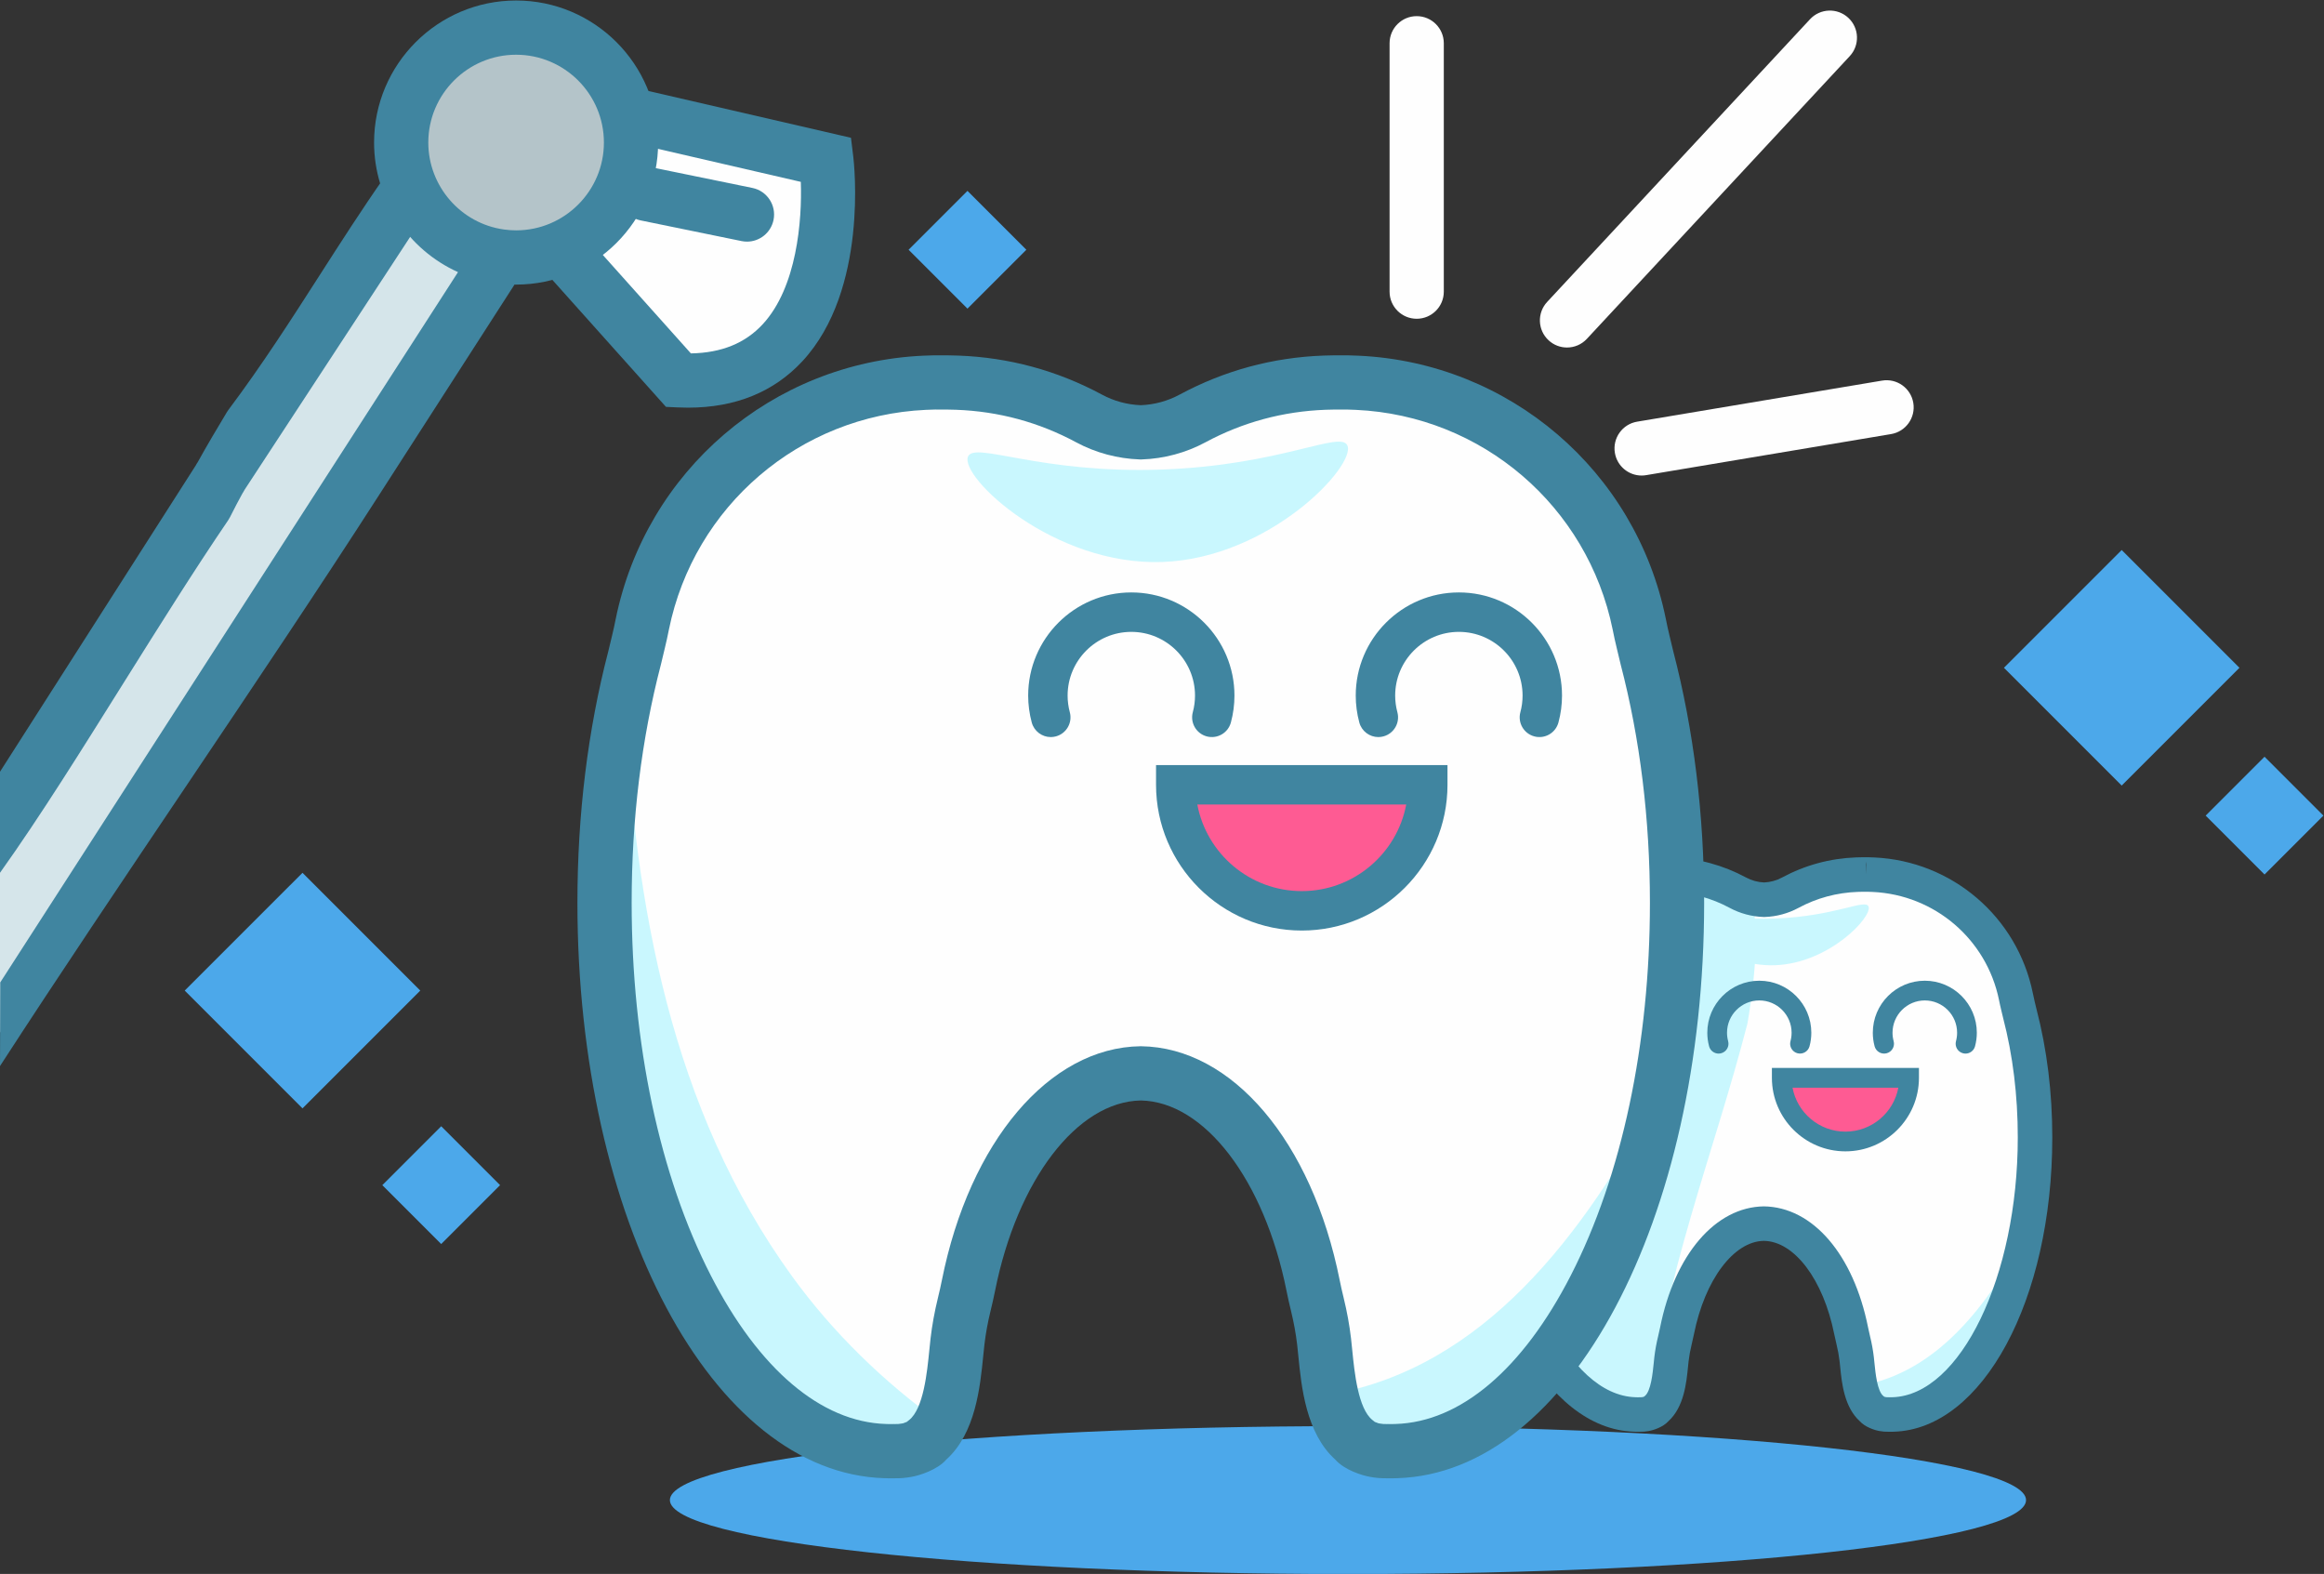 <?xml version="1.0" encoding="UTF-8" standalone="no"?>
<!-- Created with Inkscape (http://www.inkscape.org/) -->

<svg
   xmlns:dc="http://purl.org/dc/elements/1.1/"
   xmlns:cc="http://creativecommons.org/ns#"
   xmlns:rdf="http://www.w3.org/1999/02/22-rdf-syntax-ns#"
   xmlns:svg="http://www.w3.org/2000/svg"
   xmlns="http://www.w3.org/2000/svg"
   xmlns:sodipodi="http://sodipodi.sourceforge.net/DTD/sodipodi-0.dtd"
   xmlns:inkscape="http://www.inkscape.org/namespaces/inkscape"
   version="1.1"
   id="svg2"
   xml:space="preserve"
   width="628.416"
   height="425.547"
   viewBox="0 0 628.416 425.547"
   sodipodi:docname="promo.svg"
   inkscape:version="0.92.5 (0.92.5+68)"><rect x="0" y="0" width="628.416" height="425.547" fill="#333333" stroke="none"/><defs
     id="defs6"><clipPath
       clipPathUnits="userSpaceOnUse"
       id="clipPath412"><path
         d="m 5449.11,1353.69 c 49.04,-49.04 116.69,-79.48 191.1,-79.48 1237.74,0 2475.47,0 3713.21,0 55.57,0 111.15,0 166.73,0 74.41,0 142.06,30.44 191.1,79.48 48.21,48.21 78.45,114.41 79.45,187.33 1.26,90.82 0.03,181.74 0.03,272.56 0,74.42 -30.44,142.06 -79.48,191.11 -49.04,49.04 -116.69,79.48 -191.1,79.48 -55.58,0 -111.16,0 -166.73,0 -1237.74,0 -2475.47,0 -3713.21,0 -74.41,0 -142.06,-30.44 -191.1,-79.48 -49.05,-49.05 -79.49,-116.69 -79.49,-191.11 0,-90.82 -1.23,-181.74 0.03,-272.56 1.01,-72.92 31.24,-139.12 79.46,-187.33 z"
         id="path410"
         inkscape:connector-curvature="0" /></clipPath><clipPath
       clipPathUnits="userSpaceOnUse"
       id="clipPath418"><path
         d="m 5449.11,1353.69 c 49.04,-49.04 116.69,-79.48 191.1,-79.48 1237.74,0 2475.47,0 3713.21,0 55.57,0 111.15,0 166.73,0 74.41,0 142.06,30.44 191.1,79.48 48.21,48.21 78.45,114.41 79.45,187.33 1.26,90.82 0.03,181.74 0.03,272.56 0,74.42 -30.44,142.06 -79.48,191.11 -49.04,49.04 -116.69,79.48 -191.1,79.48 -55.58,0 -111.16,0 -166.73,0 -1237.74,0 -2475.47,0 -3713.21,0 -74.41,0 -142.06,-30.44 -191.1,-79.48 -49.05,-49.05 -79.49,-116.69 -79.49,-191.11 0,-90.82 -1.23,-181.74 0.03,-272.56 1.01,-72.92 31.24,-139.12 79.46,-187.33"
         id="path416"
         inkscape:connector-curvature="0" /></clipPath><clipPath
       clipPathUnits="userSpaceOnUse"
       id="clipPath14822"><path
         d="m 5441.66,1563.68 c 49.04,-49.04 116.68,-79.48 191.09,-79.48 203.73,0 407.46,0 611.2,0 975.95,0 1951.91,0 2927.87,0 74.41,0 142.06,30.44 191.1,79.48 49.04,49.04 79.48,116.69 79.48,191.11 0,25.42 1.09,51.11 -0.57,76.49 -4.41,67.4 -33.78,128.28 -78.91,173.41 -49.04,49.04 -116.69,79.48 -191.1,79.48 -975.96,0 -1951.92,0 -2927.87,0 -203.74,0 -407.47,0 -611.2,0 -74.41,0 -142.05,-30.44 -191.09,-79.48 -45.13,-45.13 -74.51,-106.01 -78.91,-173.41 -1.66,-25.38 -0.58,-51.07 -0.58,-76.49 0,-74.42 30.44,-142.07 79.49,-191.11 z"
         id="path14820"
         inkscape:connector-curvature="0" /></clipPath><clipPath
       clipPathUnits="userSpaceOnUse"
       id="clipPath14828"><path
         d="m 5441.66,1563.68 c 49.04,-49.04 116.68,-79.48 191.09,-79.48 203.73,0 407.46,0 611.2,0 975.95,0 1951.91,0 2927.87,0 74.41,0 142.06,30.44 191.1,79.48 49.04,49.04 79.48,116.69 79.48,191.11 0,25.42 1.09,51.11 -0.57,76.49 -4.41,67.4 -33.78,128.28 -78.91,173.41 -49.04,49.04 -116.69,79.48 -191.1,79.48 -975.96,0 -1951.92,0 -2927.87,0 -203.74,0 -407.47,0 -611.2,0 -74.41,0 -142.05,-30.44 -191.09,-79.48 -45.13,-45.13 -74.51,-106.01 -78.91,-173.41 -1.66,-25.38 -0.58,-51.07 -0.58,-76.49 0,-74.42 30.44,-142.07 79.49,-191.11"
         id="path14826"
         inkscape:connector-curvature="0" /></clipPath></defs><sodipodi:namedview
     pagecolor="#ffffff"
     bordercolor="#666666"
     borderopacity="1"
     objecttolerance="10"
     gridtolerance="10"
     guidetolerance="10"
     inkscape:pageopacity="0"
     inkscape:pageshadow="2"
     inkscape:window-width="1920"
     inkscape:window-height="1029"
     id="namedview4"
     showgrid="false"
     inkscape:pagecheckerboard="true"
     fit-margin-top="0"
     fit-margin-left="0"
     fit-margin-right="0"
     fit-margin-bottom="0"
     inkscape:zoom="0.40648746"
     inkscape:cx="549.4333"
     inkscape:cy="218.43333"
     inkscape:window-x="0"
     inkscape:window-y="25"
     inkscape:window-maximized="1"
     inkscape:current-layer="g12" /><g
     id="g10"
     inkscape:groupmode="layer"
     inkscape:label="ink_ext_XXXXXX"
     transform="matrix(1.333,0,0,-1.333,-0.089,540.447)"><g
       id="g12"
       transform="scale(0.1)"><path
         d="m 379.348,2598.67 c -11.239,0 -20.348,9.1 -20.348,20.34 v 229.71 c 0,11.24 9.109,20.34 20.348,20.34 11.242,0 20.347,-9.1 20.347,-20.34 v -229.71 c 0,-11.24 -9.105,-20.34 -20.347,-20.34"
         style="fill:#9ddcff;fill-opacity:1;fill-rule:nonzero;stroke:none"
         id="path28392"
         inkscape:connector-curvature="0" /><path
         d="M 494.203,2713.52 H 264.496 c -11.242,0 -20.348,9.11 -20.348,20.35 0,11.24 9.106,20.34 20.348,20.34 h 229.707 c 11.238,0 20.344,-9.1 20.344,-20.34 0,-11.24 -9.106,-20.35 -20.344,-20.35"
         style="fill:#9ddcff;fill-opacity:1;fill-rule:nonzero;stroke:none"
         id="path28394"
         inkscape:connector-curvature="0" /><path
         d="m 4128.8,1747.33 c 0,90.36 -11.16,175.63 -30.88,251.23 -1.31,5.75 -2.61,11.17 -3.86,16.12 -1.52,6.02 -2.75,12.07 -3.99,18.16 -27.83,136.76 -145.68,240.78 -289.03,247.39 -3.62,0.2 -7.22,0.34 -10.83,0.38 -0.93,0.01 -1.83,0 -2.74,-0.01 -0.09,0 -0.18,0.01 -0.26,0.01 -0.21,0 -0.41,0 -0.62,0 -0.02,0 -0.04,0 -0.07,0 -0.04,0 -0.07,0 -0.11,0 -0.25,0 -0.49,0 -0.74,0 -0.05,0 -0.1,0 -0.15,0 -0.6,0.01 -1.19,0 -1.78,-0.01 -0.07,0.01 -0.14,0.01 -0.22,0.01 -0.11,0 -0.22,0 -0.32,-0.01 -0.14,0 -0.28,0 -0.41,0 -0.09,0.01 -0.18,0.01 -0.27,0.01 -0.2,0 -0.4,0 -0.61,0 -0.02,0 -0.05,0 -0.08,0 -0.03,0 -0.07,0 -0.1,0 -0.83,0 -1.65,-0.01 -2.48,-0.01 -0.14,0 -0.28,0.01 -0.41,0.01 -0.2,0 -0.4,-0.01 -0.59,-0.01 -3.65,-0.02 -7.27,-0.1 -10.8,-0.26 -48.81,-1.77 -94.72,-14.83 -135.22,-36.65 -16.63,-8.95 -34.79,-13.65 -53.05,-14.24 -18.26,0.59 -36.42,5.29 -53.05,14.24 -40.5,21.82 -86.41,34.88 -135.21,36.65 -3.54,0.16 -7.15,0.24 -10.81,0.26 -0.19,0 -0.39,0.01 -0.58,0.01 -0.14,0 -0.27,-0.01 -0.42,-0.01 -0.82,0 -1.65,0.01 -2.47,0.01 -0.04,0 -0.08,0 -0.11,0 -0.03,0 -0.05,0 -0.08,0 -0.2,0 -0.4,0 -0.61,0 -0.09,0 -0.17,0 -0.26,-0.01 -0.14,0 -0.28,0 -0.41,0 -0.11,0.01 -0.22,0.01 -0.32,0.01 -0.08,0 -0.16,0 -0.23,-0.01 -0.59,0.01 -1.18,0.02 -1.78,0.01 -0.05,0 -0.1,0 -0.15,0 -0.24,0 -0.49,0 -0.73,0 -0.04,0 -0.08,0 -0.12,0 -0.02,0 -0.05,0 -0.08,0 -0.2,0 -0.4,0 -0.61,0 -0.08,0 -0.17,-0.01 -0.25,-0.01 -0.92,0.01 -1.82,0.02 -2.74,0.01 -3.61,-0.04 -7.22,-0.18 -10.83,-0.38 -143.35,-6.61 -261.2,-110.63 -289.04,-247.39 -1.24,-6.09 -2.46,-12.14 -3.99,-18.16 -1.25,-4.95 -2.54,-10.37 -3.85,-16.12 -19.73,-75.6 -30.89,-160.87 -30.89,-251.23 0,-307.42 128.37,-557.15 287.67,-561.91 1.09,-0.05 2.18,-0.08 3.27,-0.08 0.45,0 0.9,-0.03 1.35,-0.03 0.29,0 0.57,0.02 0.86,0.03 1.11,-0.02 2.21,-0.03 3.32,0.02 4.39,-0.15 8.81,0.14 13.17,0.99 7.15,0.81 20.31,7.39 19.86,9.17 27.29,21.71 28.82,72.7 32.26,102.23 1.46,12.59 3.81,25.31 6.92,38.03 1.56,6.38 3.02,12.79 4.31,19.24 25.14,125.77 94.63,216.42 176.63,217.51 82,-1.09 151.5,-91.74 176.63,-217.51 1.29,-6.45 2.75,-12.86 4.31,-19.24 3.11,-12.72 5.46,-25.44 6.93,-38.03 3.43,-29.53 4.95,-80.52 32.25,-102.23 -0.45,-1.78 12.71,-8.36 19.87,-9.17 4.35,-0.85 8.77,-1.14 13.16,-0.99 1.11,-0.05 2.21,-0.04 3.32,-0.02 0.29,-0.01 0.57,-0.03 0.87,-0.03 0.45,0 0.89,0.03 1.34,0.03 1.1,0 2.19,0.03 3.27,0.08 159.3,4.76 287.67,254.49 287.67,561.91"
         style="fill:#fefefe;fill-opacity:1;fill-rule:nonzero;stroke:none"
         id="path28396"
         inkscape:connector-curvature="0" /><path
         d="m 3347.19,1188.55 c 25.35,270.53 130.77,527.27 198.25,790 9.45,55.27 15.69,110.79 17.58,166.71 -3.07,28.98 -3.7,57.76 -2.08,86.35 -11.99,2.23 -23.75,6.12 -34.81,12.08 -40.5,21.82 -86.41,34.88 -135.21,36.65 -3.54,0.16 -7.15,0.24 -10.81,0.26 -0.19,0 -0.39,0.01 -0.58,0.01 -0.14,0 -0.27,-0.01 -0.42,-0.01 -0.82,0 -1.65,0.01 -2.47,0.01 -0.04,0 -0.08,0 -0.11,0 -0.03,0 -0.05,0 -0.08,0 -0.2,0 -0.4,0 -0.61,0 -0.09,0 -0.17,0 -0.26,-0.01 -0.14,0 -0.28,0 -0.41,0 -0.11,0.01 -0.22,0.01 -0.32,0.01 -0.08,0 -0.16,0 -0.23,-0.01 -0.59,0.01 -1.18,0.02 -1.78,0.01 -0.05,0 -0.1,0 -0.15,0 -0.24,0 -0.49,0 -0.73,0 -0.04,0 -0.08,0 -0.12,0 -0.02,0 -0.05,0 -0.08,0 -0.2,0 -0.4,0 -0.61,0 -0.08,0 -0.17,-0.01 -0.25,-0.01 -0.92,0.01 -1.82,0.02 -2.74,0.01 -3.61,-0.04 -7.22,-0.18 -10.83,-0.38 -143.35,-6.61 -261.2,-110.63 -289.04,-247.39 -1.24,-6.09 -2.46,-12.14 -3.99,-18.16 -1.25,-4.95 -2.54,-10.37 -3.86,-16.12 -19.72,-75.6 -30.88,-160.87 -30.88,-251.23 0,-307.42 128.37,-557.15 287.67,-561.91 1.09,-0.05 2.18,-0.08 3.27,-0.08 0.45,0 0.9,-0.03 1.35,-0.03 0.29,0 0.57,0.02 0.86,0.03 1.11,-0.02 2.21,-0.03 3.32,0.02 4.39,-0.15 8.81,0.14 13.17,0.99 2.27,0.25 5.14,1.12 7.99,2.2"
         style="fill:#c9f7fe;fill-opacity:1;fill-rule:nonzero;stroke:none"
         id="path28398"
         inkscape:connector-curvature="0" /><path
         d="m 3774.27,1243.54 c 4.23,-19.1 11.43,-37.2 25.03,-48.02 -0.45,-1.78 12.71,-8.36 19.87,-9.17 4.35,-0.85 8.77,-1.14 13.16,-0.99 1.11,-0.05 2.21,-0.04 3.32,-0.02 0.29,-0.01 0.57,-0.03 0.87,-0.03 0.45,0 0.89,0.03 1.34,0.03 1.1,0 2.19,0.03 3.27,0.08 123.61,3.69 228.58,154.89 269.42,366.08 -77.66,-144.89 -179.61,-280.22 -336.28,-307.96"
         style="fill:#c9f7fe;fill-opacity:1;fill-rule:nonzero;stroke:none"
         id="path28400"
         inkscape:connector-curvature="0" /><path
         d="m 3221.79,1364.52 c -124.2,171.32 -160.95,379.97 -171.81,588.52 -13.09,-63.72 -20.42,-133.02 -20.42,-205.71 0,-307.42 128.37,-557.15 287.67,-561.91 1.09,-0.05 2.18,-0.08 3.27,-0.08 0.45,0 0.9,-0.03 1.35,-0.03 0.29,0 0.57,0.02 0.86,0.03 1.11,-0.02 2.21,-0.03 3.32,0.02 4.39,-0.15 8.81,0.14 13.17,0.99 7.15,0.81 20.31,7.39 19.86,9.17 6.22,4.94 11.05,11.46 14.93,18.85 -58.12,41.71 -110.23,92.27 -152.2,150.15"
         style="fill:#c9f7fe;fill-opacity:1;fill-rule:nonzero;stroke:none"
         id="path28402"
         inkscape:connector-curvature="0" /><path
         d="m 4110.55,1011.74 c 0,-82.842 -615.83,-149.99 -1375.49,-149.99 -759.67,0 -1375.5,67.148 -1375.5,149.99 0,82.84 615.83,149.99 1375.5,149.99 759.66,0 1375.49,-67.15 1375.49,-149.99"
         style="fill:#4ca8ea;fill-opacity:1;fill-rule:nonzero;stroke:none"
         id="path28404"
         inkscape:connector-curvature="0" /><path
         d="m 3786.3,2301.03 0.29,-20.42 0.47,26.5 z m -7.38,-55.22 c 0.45,-0.05 0.89,-0.09 1.33,-0.13 z m 57,-1025.46 0.89,-0.03 2.75,0.06 c 138.06,4.13 254.24,245.43 254.24,526.95 0,85.16 -10.01,166.71 -29.75,242.41 l -0.24,0.99 c -1.26,5.48 -2.5,10.66 -3.69,15.38 -1.65,6.58 -3,13.14 -4.35,19.75 -25.1,123.39 -130.52,213.61 -256.34,219.41 -3.39,0.18 -6.49,0.31 -9.6,0.34 l -3.2,-0.02 -0.96,0.02 -2.47,-0.04 -2.5,0.04 -2.07,-0.01 -0.2,0.01 c -3.42,-0.03 -6.46,-0.1 -9.44,-0.23 -42.65,-1.55 -82.98,-12.48 -120.17,-32.5 -20.94,-11.28 -44.63,-17.65 -68.52,-18.41 l -1.12,-0.04 -1.12,0.04 c -23.9,0.76 -47.6,7.13 -68.53,18.41 -37.16,20.02 -77.51,30.95 -119.88,32.48 -3.37,0.15 -6.53,0.22 -9.73,0.24 l -8.15,0.01 c -0.28,-0.01 -0.58,-0.01 -0.87,-0.01 l -2.37,0.01 c -3.11,-0.03 -6.2,-0.16 -9.32,-0.33 -126.09,-5.81 -231.51,-96.03 -256.62,-219.42 -1.35,-6.61 -2.7,-13.17 -4.34,-19.71 -1.22,-4.81 -2.45,-9.96 -3.7,-15.42 l -0.24,-0.99 c -19.74,-75.7 -29.75,-157.25 -29.75,-242.41 0,-281.52 116.18,-522.82 253.71,-526.93 l 3.34,-0.07 0.26,0.01 2.63,-0.01 1.14,0.03 1.55,-0.02 c 2,-0.08 3.74,0.06 5.28,0.35 l 1.6,0.31 c 0.43,0.13 0.96,0.34 1.51,0.56 l 1.7,1.35 c 12.34,9.82 16,46.67 17.98,66.46 0.44,4.42 0.85,8.6 1.29,12.43 1.59,13.67 4.17,27.91 7.7,42.3 1.43,5.87 2.78,11.81 3.98,17.78 29.57,147.91 112.18,244.33 210.48,245.65 99.24,-1.32 181.86,-97.74 211.43,-245.66 1.19,-5.96 2.55,-11.9 3.98,-17.81 3.52,-14.35 6.11,-28.59 7.69,-42.28 0.45,-3.81 0.86,-7.99 1.3,-12.41 1.97,-19.79 5.63,-56.64 17.98,-66.46 l 1.7,-1.35 c 0.54,-0.22 1.07,-0.43 1.5,-0.56 l 1.6,-0.31 c 1.54,-0.29 3.28,-0.42 5.28,-0.35 l 1.36,0.05 1.35,-0.07 z m 0.6,-70.04 -1.31,0.02 c -0.95,-0.01 -1.97,-0.02 -2.95,0.02 -6.54,-0.17 -13.05,0.37 -19.22,1.53 -9.82,1.67 -28.97,7.98 -39.56,19.68 -31.87,28.84 -36.75,77.95 -40.02,110.89 -0.4,4.01 -0.78,7.78 -1.18,11.26 -1.25,10.83 -3.32,22.18 -6.15,33.75 -1.68,6.89 -3.26,13.78 -4.63,20.69 -22.12,110.69 -80.84,188.56 -142.79,189.38 -61,-0.82 -119.72,-78.69 -141.83,-189.37 -1.39,-6.92 -2.96,-13.81 -4.63,-20.66 -2.84,-11.61 -4.91,-22.96 -6.16,-33.77 -0.4,-3.5 -0.79,-7.27 -1.19,-11.28 -3.27,-32.94 -8.15,-82.05 -40.02,-110.89 -10.59,-11.7 -29.74,-18.01 -39.56,-19.68 -6.17,-1.16 -12.63,-1.69 -19.21,-1.53 -1.06,-0.04 -2.12,-0.02 -3.16,-0.02 l -1.1,-0.02 -1.82,0.03 c -0.99,0.02 -2.76,0.05 -4.37,0.12 -179.83,5.36 -321.1,267.55 -321.1,596.87 0,90.93 10.73,178.26 31.89,259.57 1.34,5.84 2.65,11.35 3.94,16.41 1.36,5.41 2.47,10.94 3.61,16.51 31.51,154.86 163.8,268.09 321.72,275.38 3.83,0.21 7.94,0.36 12.06,0.41 l 2.21,-0.01 2.7,0.01 0.89,-0.01 2.87,0.01 2.24,-0.01 1.29,0.01 0.74,-0.02 c 3.69,-0.01 7.77,-0.1 11.74,-0.28 52.91,-1.92 103.57,-15.65 150.27,-40.81 11.29,-6.07 23.54,-9.44 36.45,-10.02 12.9,0.58 25.16,3.95 36.46,10.03 46.7,25.15 97.35,38.88 150.53,40.81 3.71,0.17 7.79,0.26 11.9,0.28 l 3.65,0.01 c 0.31,0 0.62,0 0.9,0 h 7.96 c 4.12,-0.05 8.23,-0.2 12.34,-0.42 157.64,-7.28 289.93,-120.51 321.45,-275.37 1.13,-5.57 2.24,-11.1 3.63,-16.62 1.26,-4.99 2.58,-10.49 3.92,-16.3 21.16,-81.31 31.88,-168.64 31.88,-259.57 0,-329.32 -141.27,-591.51 -321.62,-596.89 -1.07,-0.06 -2.7,-0.1 -4.32,-0.1 l -1.34,-0.03"
         style="fill:#4085a0;fill-opacity:1;fill-rule:nonzero;stroke:none"
         id="path28406"
         inkscape:connector-curvature="0" /><path
         d="m 3486.92,1917.37 c -8.83,0 -16.91,5.89 -19.31,14.82 -2.41,8.98 -3.64,18.23 -3.64,27.5 0,58.17 47.33,105.5 105.5,105.5 58.18,0 105.5,-47.33 105.5,-105.5 0,-9.31 -1.23,-18.58 -3.65,-27.53 -2.89,-10.67 -13.89,-16.92 -24.53,-14.08 -10.66,2.89 -16.96,13.86 -14.08,24.53 1.5,5.55 2.26,11.3 2.26,17.08 0,36.11 -29.38,65.5 -65.5,65.5 -36.12,0 -65.5,-29.39 -65.5,-65.5 0,-5.75 0.76,-11.51 2.27,-17.11 2.87,-10.67 -3.44,-21.64 -14.12,-24.51 -1.74,-0.47 -3.49,-0.7 -5.2,-0.7"
         style="fill:#4085a0;fill-opacity:1;fill-rule:nonzero;stroke:none"
         id="path28408"
         inkscape:connector-curvature="0" /><path
         d="m 3987.77,1917.37 c -1.72,0 -3.47,0.23 -5.21,0.7 -10.67,2.87 -16.99,13.84 -14.12,24.51 1.5,5.57 2.27,11.34 2.27,17.11 0,36.11 -29.39,65.5 -65.5,65.5 -36.12,0 -65.5,-29.39 -65.5,-65.5 0,-5.77 0.76,-11.54 2.26,-17.11 2.88,-10.67 -3.44,-21.64 -14.12,-24.51 -10.65,-2.88 -21.64,3.45 -24.51,14.12 -2.41,8.95 -3.63,18.21 -3.63,27.5 0,58.17 47.32,105.5 105.5,105.5 58.17,0 105.5,-47.33 105.5,-105.5 0,-9.29 -1.23,-18.55 -3.64,-27.5 -2.4,-8.93 -10.48,-14.82 -19.3,-14.82"
         style="fill:#4085a0;fill-opacity:1;fill-rule:nonzero;stroke:none"
         id="path28410"
         inkscape:connector-curvature="0" /><path
         d="m 3744.17,1739.1 c 71.33,0 129.14,57.81 129.14,129.14 h -258.28 c 0,-71.33 57.82,-129.14 129.14,-129.14"
         style="fill:#fe5b93;fill-opacity:1;fill-rule:nonzero;stroke:none"
         id="path28412"
         inkscape:connector-curvature="0" /><path
         d="m 3636.87,1848.24 c 9.42,-50.66 53.95,-89.14 107.3,-89.14 53.35,0 97.88,38.48 107.31,89.14 z m 107.3,-129.14 c -82.23,0 -149.14,66.91 -149.14,149.14 v 20 h 298.28 v -20 c 0,-82.23 -66.9,-149.14 -149.14,-149.14"
         style="fill:#4085a0;fill-opacity:1;fill-rule:nonzero;stroke:none"
         id="path28414"
         inkscape:connector-curvature="0" /><path
         d="m 3790.82,2216.18 c 9.88,-19.92 -78.93,-115.63 -189.47,-119.58 -111.83,-3.98 -207.93,87.29 -199.27,107.95 6.7,16.01 73.16,-17.78 199.27,-13.2 121.07,4.39 181.98,39.96 189.47,24.83"
         style="fill:#c9f7fe;fill-opacity:1;fill-rule:nonzero;stroke:none"
         id="path28416"
         inkscape:connector-curvature="0" /><path
         d="m 3402.59,2223.26 c 0,178.82 -22.09,347.59 -61.13,497.22 -2.6,11.37 -5.16,22.08 -7.64,31.9 -3.01,11.92 -5.43,23.89 -7.89,35.94 -55.09,270.67 -288.33,476.55 -572.05,489.64 -7.14,0.38 -14.29,0.64 -21.43,0.73 -1.83,0.02 -3.62,-0.01 -5.43,-0.02 -0.17,0 -0.34,0.02 -0.51,0.02 -0.4,0 -0.8,-0.01 -1.21,-0.01 -0.05,0.01 -0.1,0.01 -0.15,0.01 -0.07,0 -0.15,-0.01 -0.22,-0.01 -0.48,0 -0.97,0 -1.46,0 -0.09,0 -0.19,0.01 -0.29,0.01 -1.19,0.01 -2.35,0 -3.52,-0.01 -0.15,0 -0.3,0.01 -0.45,0.01 -0.21,0 -0.42,-0.01 -0.63,-0.02 -0.28,0 -0.55,0 -0.82,0 -0.17,0.01 -0.35,0.02 -0.52,0.02 -0.41,0 -0.8,-0.01 -1.21,-0.01 -0.05,0.01 -0.1,0.01 -0.15,0.01 -0.07,0 -0.15,-0.01 -0.22,-0.01 -1.63,0 -3.27,-0.01 -4.9,-0.01 -0.27,0 -0.54,0.02 -0.82,0.02 -0.39,0 -0.77,-0.03 -1.16,-0.03 -7.23,-0.04 -14.38,-0.18 -21.38,-0.5 -96.6,-3.5 -187.45,-29.36 -267.61,-72.54 -32.91,-17.72 -68.86,-27.01 -105,-28.17 -36.14,1.16 -72.08,10.45 -104.99,28.17 -80.16,43.18 -171.02,69.04 -267.62,72.54 -6.99,0.32 -14.15,0.46 -21.38,0.5 -0.38,0 -0.76,0.03 -1.15,0.03 -0.28,0 -0.55,-0.02 -0.82,-0.02 -1.64,0 -3.27,0.01 -4.91,0.01 -0.07,0 -0.14,0.01 -0.21,0.01 -0.06,0 -0.1,0 -0.15,-0.01 -0.41,0 -0.81,0.01 -1.21,0.01 -0.17,0 -0.35,-0.01 -0.52,-0.02 -0.27,0 -0.55,0 -0.82,0 -0.21,0.01 -0.42,0.02 -0.63,0.02 -0.15,0 -0.3,-0.01 -0.45,-0.01 -1.17,0.01 -2.33,0.02 -3.52,0.01 -0.1,0 -0.2,-0.01 -0.29,-0.01 -0.49,0 -0.98,0 -1.46,0 -0.08,0 -0.15,0.01 -0.22,0.01 -0.05,0 -0.1,0 -0.16,-0.01 -0.4,0 -0.8,0.01 -1.2,0.01 -0.17,0 -0.34,-0.02 -0.51,-0.02 -1.81,0.01 -3.61,0.04 -5.43,0.02 -7.14,-0.09 -14.29,-0.35 -21.43,-0.73 -283.72,-13.09 -516.96,-218.97 -572.06,-489.64 -2.45,-12.05 -4.87,-24.02 -7.88,-35.94 -2.48,-9.82 -5.05,-20.53 -7.65,-31.9 -39.03,-149.63 -61.12,-318.4 -61.12,-497.22 0,-608.46 254.07,-1102.71 569.34,-1112.13 2.16,-0.1 4.32,-0.15 6.47,-0.15 0.9,-0.01 1.79,-0.07 2.68,-0.07 0.57,0 1.14,0.06 1.71,0.06 2.19,-0.03 4.37,-0.05 6.57,0.04 8.69,-0.29 17.43,0.28 26.05,1.96 14.17,1.6 40.22,14.62 39.31,18.13 54.03,42.97 57.05,143.92 63.85,202.37 2.89,24.89 7.54,50.06 13.7,75.24 3.09,12.64 5.98,25.32 8.53,38.08 49.75,248.93 187.3,428.32 349.58,430.5 162.29,-2.18 299.84,-181.57 349.59,-430.5 2.55,-12.76 5.44,-25.44 8.53,-38.08 6.16,-25.18 10.81,-50.35 13.7,-75.24 6.8,-58.45 9.82,-159.4 63.85,-202.37 -0.91,-3.51 25.14,-16.53 39.31,-18.13 8.61,-1.68 17.36,-2.25 26.05,-1.96 2.19,-0.09 4.38,-0.07 6.57,-0.04 0.57,0 1.13,-0.06 1.71,-0.06 0.89,0 1.78,0.06 2.67,0.07 2.16,0 4.32,0.05 6.47,0.15 315.27,9.42 569.35,503.67 569.35,1112.13"
         style="fill:#fefefe;fill-opacity:1;fill-rule:nonzero;stroke:none"
         id="path28418"
         inkscape:connector-curvature="0" /><path
         d="m 2700.9,1226.14 c 8.37,-37.78 22.62,-73.61 49.56,-95.04 -0.91,-3.51 25.14,-16.53 39.31,-18.13 8.61,-1.68 17.36,-2.25 26.05,-1.96 2.19,-0.09 4.38,-0.07 6.57,-0.04 0.57,0 1.13,-0.06 1.71,-0.06 0.89,0 1.78,0.06 2.67,0.07 2.16,0 4.32,0.05 6.47,0.15 244.64,7.31 452.39,306.57 533.22,724.55 -153.7,-286.77 -355.48,-554.63 -665.56,-609.54"
         style="fill:#c9f7fe;fill-opacity:1;fill-rule:nonzero;stroke:none"
         id="path28420"
         inkscape:connector-curvature="0" /><path
         d="M 1607.46,1465.61 C 1361.63,1804.68 1288.9,2217.63 1267.41,2630.37 1241.5,2504.25 1227,2367.11 1227,2223.26 c 0,-608.46 254.07,-1102.71 569.34,-1112.13 2.16,-0.1 4.32,-0.15 6.47,-0.15 0.9,-0.01 1.79,-0.07 2.68,-0.07 0.57,0 1.14,0.06 1.71,0.06 2.19,-0.03 4.37,-0.05 6.57,0.04 8.69,-0.29 17.43,0.28 26.05,1.96 14.17,1.6 40.22,14.62 39.31,18.13 12.32,9.8 21.88,22.71 29.55,37.34 -115.02,82.55 -218.16,182.6 -301.22,297.17"
         style="fill:#c9f7fe;fill-opacity:1;fill-rule:nonzero;stroke:none"
         id="path28422"
         inkscape:connector-curvature="0" /><path
         d="m 2823.43,1165.99 1.28,-0.06 1.45,0.05 c 1.86,0 3.1,0.03 4.35,0.08 l 1.09,0.05 c 131.65,3.93 257.94,111.02 355.6,301.54 103.43,201.77 160.39,470.12 160.39,755.61 0,169.77 -19.96,332.39 -59.35,483.34 l -0.39,1.63 c -2.5,10.93 -4.97,21.23 -7.35,30.67 -3.31,13.11 -5.91,25.88 -8.42,38.22 -51.05,250.84 -265.16,434.11 -520.74,445.9 -6.8,0.36 -13.16,0.6 -19.52,0.67 l -5.82,-0.02 -1.07,0.01 -1.64,-0.01 -0.66,0.02 -4.86,-0.02 -1.04,0.02 -1.06,-0.01 -5.91,-0.01 h -0.12 l -0.86,-0.01 c -6.18,-0.03 -12.61,-0.15 -18.89,-0.44 -86.58,-3.14 -168.51,-25.34 -244.02,-66.02 -39.49,-21.27 -84.2,-33.27 -129.31,-34.72 l -1.77,-0.06 -1.76,0.06 c -45.11,1.45 -89.82,13.45 -129.31,34.72 -75.51,40.68 -157.45,62.88 -243.53,66 -6.77,0.31 -13.2,0.43 -19.68,0.46 l -0.94,0.01 h -0.74 l -6.1,0.02 -2.07,-0.02 -2.96,0.02 -0.48,-0.03 -3.48,0.02 c -0.39,0 -0.78,-0.01 -1.17,-0.01 l -4.85,0.02 c -6.31,-0.07 -12.68,-0.31 -19.05,-0.65 -256,-11.81 -470.11,-195.08 -521.12,-445.7 -2.6,-12.76 -5.17,-25.43 -8.45,-38.41 -2.39,-9.47 -4.86,-19.77 -7.36,-30.7 l -0.4,-1.63 C 1301.97,2555.65 1282,2393.03 1282,2223.26 c 0,-285.49 56.96,-553.84 160.39,-755.61 97.66,-190.52 223.94,-297.61 355.59,-301.54 l 1.09,-0.05 c 1.25,-0.05 2.5,-0.08 3.74,-0.08 l 2.21,-0.05 c 1.94,0.08 3.81,0.02 5.11,0.01 0.5,0 0.97,0.01 1.43,0.02 l 2,0.08 2,-0.06 c 4.96,-0.17 9.58,0.17 13.74,0.97 l 3.31,0.55 c 1.79,0.48 4.79,1.63 7.48,2.83 l 4.8,3.82 c 29.17,23.19 36.52,97.17 40.91,141.37 0.86,8.64 1.67,16.8 2.54,24.29 3.09,26.57 8.11,54.14 14.91,81.96 3.22,13.16 5.84,24.87 8.03,35.8 56.25,281.46 218.11,472.23 402.78,474.71 l 0.73,0.01 0.74,-0.01 c 184.67,-2.48 346.53,-193.25 402.78,-474.71 2.21,-11.05 4.83,-22.75 8.02,-35.77 6.81,-27.85 11.82,-55.42 14.91,-81.97 0.87,-7.51 1.69,-15.66 2.54,-24.29 4.4,-44.2 11.74,-118.19 40.91,-141.39 l 4.81,-3.82 c 2.69,-1.2 5.7,-2.35 7.47,-2.83 l 3.33,-0.55 c 4.14,-0.81 8.71,-1.16 13.74,-0.97 l 1.99,0.06 2,-0.08 c 1.2,-0.02 2.41,-0.02 3.62,0 z m 2.43,-0.11 0.22,-0.01 c -0.07,0 -0.15,0 -0.22,0.01 z m -5.44,-109.87 c 0.08,0 0.17,0 0.27,-0.01 z m 3.67,-0.1 -2.48,0.05 c -1.75,-0.03 -3.77,-0.03 -5.87,0.03 -12.45,-0.25 -24.43,0.69 -35.91,2.89 -16.22,2.84 -52.13,13.97 -70.5,35.02 -59.38,53.41 -68.74,147.65 -75.01,210.77 -0.79,7.99 -1.53,15.53 -2.34,22.45 -2.56,22.04 -6.77,45.11 -12.5,68.54 -3.56,14.54 -6.52,27.75 -9.04,40.35 -45.02,225.27 -166.52,383.94 -295.65,386.27 -129.13,-2.33 -250.63,-161 -295.64,-386.27 -2.5,-12.47 -5.46,-25.68 -9.05,-40.37 -5.72,-23.41 -9.93,-46.47 -12.49,-68.53 -0.81,-6.92 -1.55,-14.47 -2.35,-22.47 -6.27,-63.12 -15.63,-157.33 -75,-210.74 -18.38,-21.06 -54.31,-32.19 -70.52,-35.03 -11.49,-2.19 -23.56,-3.16 -35.89,-2.88 -1.99,-0.05 -3.96,-0.06 -5.93,-0.03 -1.98,-0.08 -3.92,-0.05 -5.86,0.02 -2.02,0.27 -4.99,0.06 -7.86,0.19 -348.94,10.91 -622.2,523.38 -622.2,1167.09 0,178.83 21.09,350.52 62.69,510.29 2.64,11.5 5.24,22.35 7.75,32.3 2.66,10.5 4.87,21.39 7.22,32.92 61.18,300.58 317.53,520.01 623.51,534.13 7.5,0.41 15.42,0.69 23.33,0.78 l 13.88,0.01 c 0.25,0 0.49,0 0.74,-0.01 l 10.05,-0.02 c 8.14,-0.05 15.91,-0.21 23.51,-0.55 102.57,-3.72 200.72,-30.32 291.2,-79.06 24.43,-13.16 50.97,-20.41 78.91,-21.56 27.95,1.15 54.49,8.4 78.91,21.56 90.49,48.73 188.64,75.34 291.71,79.08 7.21,0.33 15.11,0.49 23.08,0.53 l 2.45,0.03 0.54,-0.02 7.15,0.02 0.03,-0.01 0.55,0.01 0.61,-0.01 7.61,0.01 0.21,-0.01 h 5.4 c 7.97,-0.09 15.88,-0.37 23.8,-0.8 305.55,-14.1 561.91,-233.53 622.99,-533.6 2.41,-11.85 4.64,-22.83 7.32,-33.45 2.51,-9.93 5.12,-20.78 7.74,-32.28 41.61,-159.77 62.7,-331.46 62.7,-510.29 0,-643.71 -273.26,-1156.18 -622.2,-1167.09 -2.62,-0.12 -5.25,-0.18 -7.88,-0.19 -1.28,-0.04 -2.34,-0.07 -3.42,-0.07"
         style="fill:#4085a0;fill-opacity:1;fill-rule:nonzero;stroke:none"
         id="path28424"
         inkscape:connector-curvature="0" /><path
         d="m 2132.18,2559.38 c -17.65,0 -33.79,11.77 -38.6,29.62 -4.79,17.81 -7.23,36.16 -7.23,54.53 0,115.36 93.86,209.22 209.22,209.22 115.37,0 209.23,-93.86 209.23,-209.22 0,-18.4 -2.43,-36.75 -7.23,-54.55 -5.75,-21.33 -27.69,-33.95 -49.03,-28.21 -21.33,5.75 -33.96,27.7 -28.22,49.03 2.97,11.01 4.48,22.36 4.48,33.73 0,71.25 -57.97,129.22 -129.23,129.22 -71.25,0 -129.22,-57.97 -129.22,-129.22 0,-11.36 1.51,-22.71 4.48,-33.74 5.74,-21.33 -6.9,-43.28 -28.23,-49.02 -3.48,-0.94 -6.98,-1.39 -10.42,-1.39"
         style="fill:#4085a0;fill-opacity:1;fill-rule:nonzero;stroke:none"
         id="path28426"
         inkscape:connector-curvature="0" /><path
         d="m 2796.65,2559.38 c -17.63,0 -33.79,11.77 -38.59,29.62 -4.8,17.81 -7.23,36.16 -7.23,54.53 0,115.36 93.86,209.22 209.22,209.22 115.37,0 209.23,-93.86 209.23,-209.22 0,-18.4 -2.43,-36.75 -7.24,-54.56 -5.75,-21.32 -27.71,-33.97 -49.04,-28.19 -21.33,5.75 -33.95,27.71 -28.2,49.03 2.98,11.02 4.48,22.36 4.48,33.72 0,71.25 -57.97,129.22 -129.23,129.22 -71.25,0 -129.22,-57.97 -129.22,-129.22 0,-11.36 1.51,-22.71 4.47,-33.74 5.75,-21.33 -6.89,-43.28 -28.22,-49.02 -3.48,-0.94 -6.98,-1.39 -10.43,-1.39"
         style="fill:#4085a0;fill-opacity:1;fill-rule:nonzero;stroke:none"
         id="path28428"
         inkscape:connector-curvature="0" /><path
         d="m 2641.34,2206.95 c 141.16,0 255.59,114.44 255.59,255.6 h -511.19 c 0,-141.16 114.44,-255.6 255.6,-255.6"
         style="fill:#fe5b93;fill-opacity:1;fill-rule:nonzero;stroke:none"
         id="path28430"
         inkscape:connector-curvature="0" /><path
         d="m 2429.47,2422.55 c 18.8,-99.84 106.66,-175.6 211.87,-175.6 105.21,0 193.08,75.76 211.88,175.6 z m 211.87,-255.6 c -162.99,0 -295.6,132.61 -295.6,295.6 v 40 h 591.2 v -40 c 0,-162.99 -132.61,-295.6 -295.6,-295.6"
         style="fill:#4085a0;fill-opacity:1;fill-rule:nonzero;stroke:none"
         id="path28432"
         inkscape:connector-curvature="0" /><path
         d="m 2733.66,3151.19 c 19.55,-39.44 -156.21,-228.87 -375,-236.68 -221.32,-7.89 -411.52,172.76 -394.39,213.65 13.27,31.68 144.8,-35.19 394.39,-26.13 239.63,8.69 360.17,79.1 375,49.16"
         style="fill:#c9f7fe;fill-opacity:1;fill-rule:nonzero;stroke:none"
         id="path28434"
         inkscape:connector-curvature="0" /><path
         d="M 0.668,1959.45 1032.2,3559.85 909.68,3791.89 0.668,2403.67 v -444.22"
         style="fill:#d5e5ea;fill-opacity:1;fill-rule:nonzero;stroke:none"
         id="path28436"
         inkscape:connector-curvature="0" /><path
         d="m 1200.67,3840 476.3,-110.01 c 0,0 56.8,-464.04 -299.75,-447.02 l -338.39,378.23 161.84,178.8"
         style="fill:#fefefe;fill-opacity:1;fill-rule:nonzero;stroke:none"
         id="path28438"
         inkscape:connector-curvature="0" /><path
         d="m 1112.82,3660.98 289.36,-323.42 c 62.08,1.13 109.83,20.52 145.52,58.96 69.63,74.98 80.21,211.17 77.45,288.99 l -405.38,93.63 z m 283.49,-433.47 c -7.14,0 -14.37,0.18 -21.71,0.53 l -23.01,1.1 -386.75,432.27 216.72,239.45 545.32,-125.95 4.68,-38.24 c 1.34,-10.96 31.31,-270.08 -103.25,-415 -58.06,-62.53 -136.04,-94.16 -232,-94.16"
         style="fill:#4085a0;fill-opacity:1;fill-rule:nonzero;stroke:none"
         id="path28440"
         inkscape:connector-curvature="0" /><path
         d="m 1311.36,3739.99 c 0,-114.8 -93.06,-207.86 -207.86,-207.86 -114.797,0 -207.859,93.06 -207.859,207.86 0,114.8 93.062,207.86 207.859,207.86 114.8,0 207.86,-93.06 207.86,-207.86"
         style="fill:#d5e5ea;fill-opacity:1;fill-rule:nonzero;stroke:none"
         id="path28442"
         inkscape:connector-curvature="0" /><path
         d="m 1246.69,3773.07 c 0,-124.42 -93.06,-225.28 -207.86,-225.28 -114.795,0 -207.857,100.86 -207.857,225.28 0,124.42 93.062,225.28 207.857,225.28 114.8,0 207.86,-100.86 207.86,-225.28"
         style="fill:#b4c4c9;fill-opacity:1;fill-rule:nonzero;stroke:none"
         id="path28444"
         inkscape:connector-curvature="0" /><path
         d="m 1515.98,3564.28 c -3.66,0 -7.37,0.37 -11.09,1.13 l -204.57,41.9 c -29.76,6.1 -48.94,35.17 -42.84,64.92 6.09,29.76 35.2,48.94 64.91,42.85 l 204.57,-41.91 c 29.76,-6.09 48.94,-35.16 42.85,-64.91 -5.34,-26.04 -28.25,-43.98 -53.83,-43.98"
         style="fill:#4085a0;fill-opacity:1;fill-rule:nonzero;stroke:none"
         id="path28446"
         inkscape:connector-curvature="0" /><path
         d="m 493.492,3055.9 -94.191,56.65 c 21.094,38.34 42.57,74.15 61.527,105.74 l 3.164,4.71 c 68.27,91.03 127.84,183.9 185.453,273.71 42.211,65.82 85.871,133.88 132.328,200.19 l 91.055,-61.69 -379.336,-579.31"
         style="fill:#4085a0;fill-opacity:1;fill-rule:nonzero;stroke:none"
         id="path28448"
         inkscape:connector-curvature="0" /><path
         d="m 0.668,2284.12 v 204.95 l 400.473,626.58 94.527,-56.13 c -10.457,-19 -19.777,-36.71 -28.488,-54.12 l -3.746,-6.38 C 396.414,2900.72 323.742,2784.74 253.465,2672.58 166.859,2534.36 82.547,2398.8 0.668,2284.12"
         style="fill:#4085a0;fill-opacity:1;fill-rule:nonzero;stroke:none"
         id="path28450"
         inkscape:connector-curvature="0" /><path
         d="m 1022.6,3588.93 0.63,-0.09 c 8.31,-1.13 16.5,-1.71 24.37,-1.71 98.21,0 178.11,79.9 178.11,178.11 0,98.21 -79.9,178.11 -178.11,178.11 -98.209,0 -178.112,-79.9 -178.112,-178.11 0,-88.38 65.778,-164.07 153.112,-176.31 z M 0.668,1892.07 1.199,2061.8 929.742,3502.41 c -100.98,45.53 -170.254,147.5 -170.254,262.83 0,158.86 129.25,288.11 288.112,288.11 158.86,0 288.11,-129.25 288.11,-288.11 0,-158.86 -129.25,-288.11 -288.11,-288.11 -1.08,0 -2.17,0 -3.25,0.02 C 951.59,3333.13 858.914,3189.09 766.371,3045.25 529.973,2677.83 239.367,2260.43 0.668,1892.07"
         style="fill:#4085a0;fill-opacity:1;fill-rule:nonzero;stroke:none"
         id="path28452"
         inkscape:connector-curvature="0" /><path
         d="M 853.172,2045.19 614.289,1806.3 375.406,2045.19 614.289,2284.06 853.172,2045.19"
         style="fill:#4ca8ea;fill-opacity:1;fill-rule:nonzero;stroke:none"
         id="path28454"
         inkscape:connector-curvature="0" /><path
         d="M 1015.09,1650.57 895.641,1531.12 776.203,1650.57 895.641,1770.01 1015.09,1650.57"
         style="fill:#4ca8ea;fill-opacity:1;fill-rule:nonzero;stroke:none"
         id="path28456"
         inkscape:connector-curvature="0" /><path
         d="m 4543.47,2699.89 -238.88,-238.88 -238.88,238.88 238.88,238.88 238.88,-238.88"
         style="fill:#4ca8ea;fill-opacity:1;fill-rule:nonzero;stroke:none"
         id="path28458"
         inkscape:connector-curvature="0" /><path
         d="m 4713.79,2400.05 -119.45,-119.44 -119.44,119.44 119.44,119.44 119.45,-119.44"
         style="fill:#4ca8ea;fill-opacity:1;fill-rule:nonzero;stroke:none"
         id="path28460"
         inkscape:connector-curvature="0" /><path
         d="m 2082.64,3547.79 -119.44,-119.44 -119.44,119.44 119.44,119.44 119.44,-119.44"
         style="fill:#4ca8ea;fill-opacity:1;fill-rule:nonzero;stroke:none"
         id="path28462"
         inkscape:connector-curvature="0" /><path
         d="m 2874.47,3407.82 c -30.38,0 -55,24.63 -55,55 v 503.8 c 0,30.37 24.62,55 55,55 30.37,0 55,-24.63 55,-55 v -503.8 c 0,-30.37 -24.63,-55 -55,-55"
         style="fill:#fefefe;fill-opacity:1;fill-rule:nonzero;stroke:none"
         id="path28464"
         inkscape:connector-curvature="0" /><path
         d="m 3330.68,3089.84 c -26.38,0 -49.67,19.04 -54.17,45.92 -5.03,29.95 15.18,58.31 45.14,63.33 l 496.87,83.29 c 29.97,5.04 58.31,-15.19 63.33,-45.15 5.03,-29.95 -15.19,-58.31 -45.15,-63.33 l -496.86,-83.29 c -3.08,-0.52 -6.15,-0.77 -9.16,-0.77"
         style="fill:#fefefe;fill-opacity:1;fill-rule:nonzero;stroke:none"
         id="path28466"
         inkscape:connector-curvature="0" /><path
         d="m 3179.38,3349.5 c -13.41,0 -26.86,4.87 -37.44,14.73 -22.25,20.68 -23.51,55.48 -2.83,77.73 l 533.24,573.39 c 20.68,22.24 55.49,23.51 77.72,2.82 22.25,-20.68 23.51,-55.48 2.82,-77.73 l -533.23,-573.39 c -10.83,-11.65 -25.54,-17.55 -40.28,-17.55"
         style="fill:#fefefe;fill-opacity:1;fill-rule:nonzero;stroke:none"
         id="path28468"
         inkscape:connector-curvature="0" /></g></g></svg>